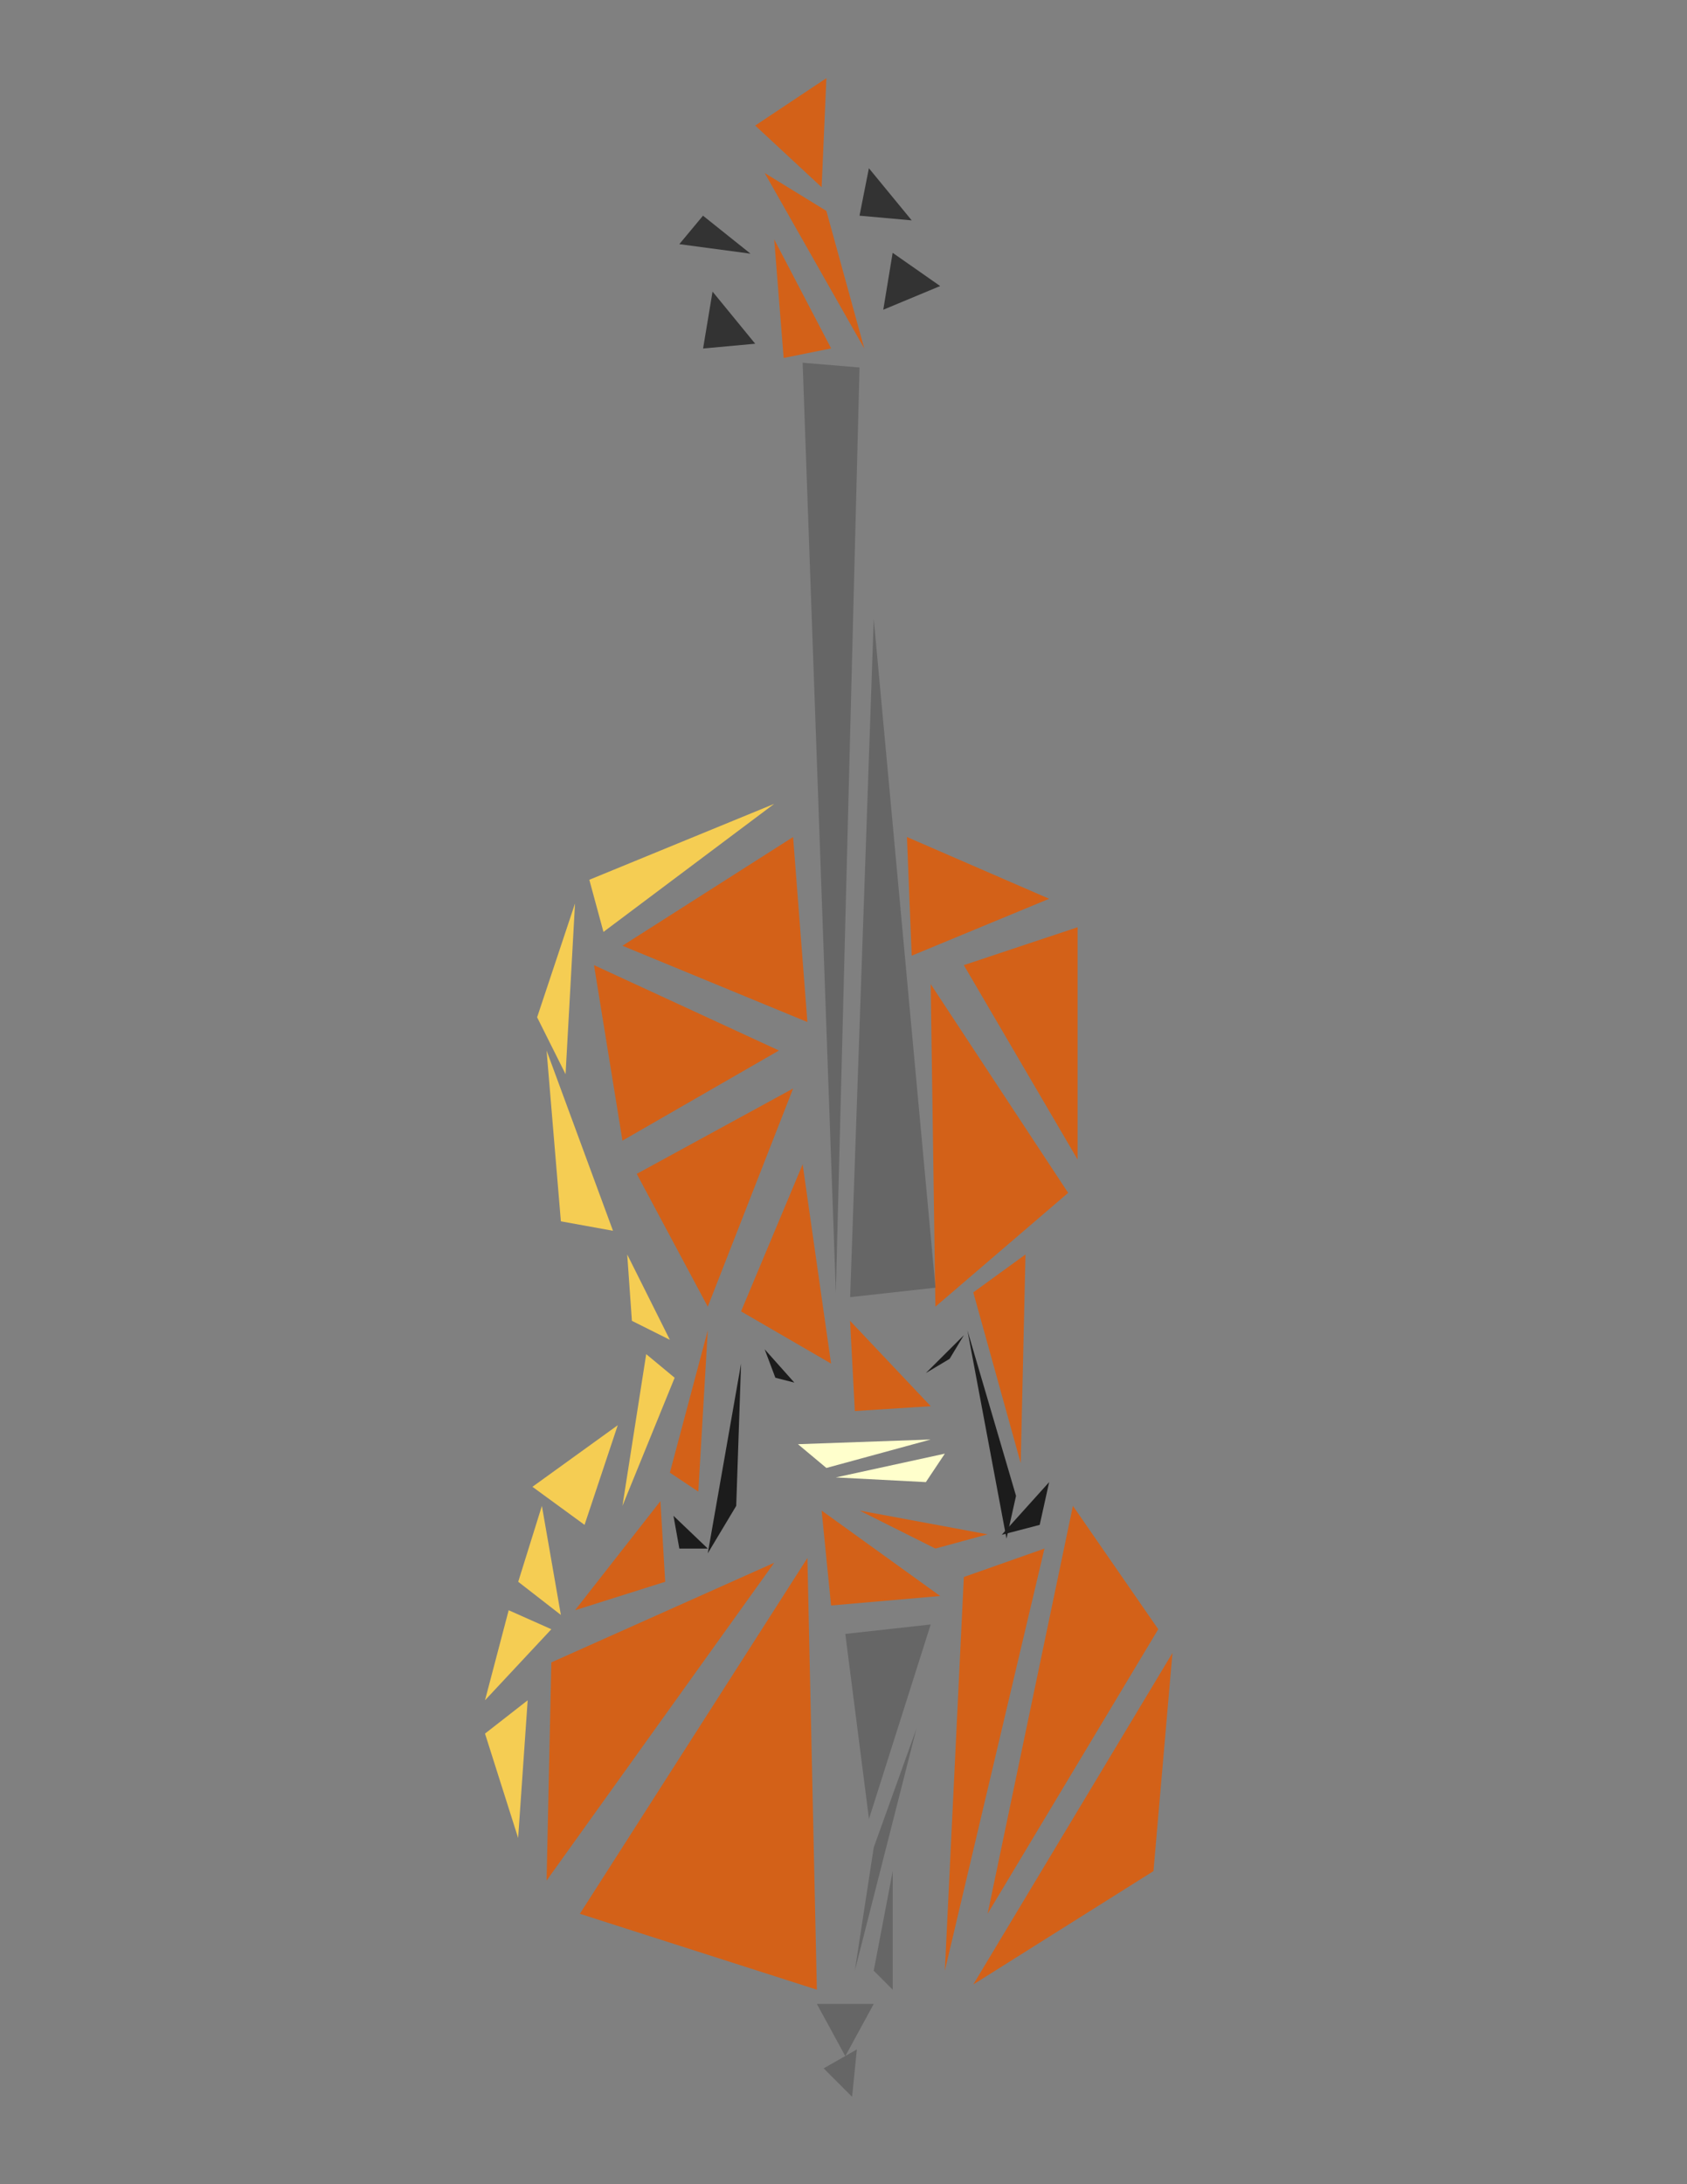 <?xml version="1.0" encoding="UTF-8"?>
<!DOCTYPE svg PUBLIC "-//W3C//DTD SVG 1.1//EN" "http://www.w3.org/Graphics/SVG/1.1/DTD/svg11.dtd">
<svg version="1.2" width="215.9mm" height="279.4mm" viewBox="0 0 21590 27940" preserveAspectRatio="xMidYMid" fill-rule="evenodd" stroke-width="28.222" stroke-linejoin="round" xmlns="http://www.w3.org/2000/svg" xmlns:ooo="http://xml.openoffice.org/svg/export" xmlns:xlink="http://www.w3.org/1999/xlink" xmlns:presentation="http://sun.com/xmlns/staroffice/presentation" xmlns:smil="http://www.w3.org/2001/SMIL20/" xmlns:anim="urn:oasis:names:tc:opendocument:xmlns:animation:1.0" xml:space="preserve">
 <rect x="0" y="0" width="21590" height="27940" fill="#808080" stroke="none"/>
 <defs class="ClipPathGroup">
  <clipPath id="presentation_clip_path" clipPathUnits="userSpaceOnUse">
   <rect x="0" y="0" width="21590" height="27940"/>
  </clipPath>
 </defs>
 <defs class="TextShapeIndex">
  <g ooo:slide="id1" ooo:id-list="id3 id4 id5 id6 id7 id8 id9 id10 id11 id12 id13 id14 id15 id16 id17 id18 id19 id20 id21 id22 id23 id24 id25 id26 id27 id28 id29 id30 id31 id32 id33 id34 id35 id36 id37 id38 id39 id40 id41 id42 id43 id44 id45 id46 id47 id48 id49 id50 id51"/>
 </defs>
 <defs class="EmbeddedBulletChars">
  <g id="bullet-char-template(57356)" transform="scale(0,-0)">
   <path d="M 580,1141 L 1163,571 580,0 -4,571 580,1141 Z"/>
  </g>
  <g id="bullet-char-template(57354)" transform="scale(0,-0)">
   <path d="M 8,1128 L 1137,1128 1137,0 8,0 8,1128 Z"/>
  </g>
  <g id="bullet-char-template(10146)" transform="scale(0,-0)">
   <path d="M 174,0 L 602,739 174,1481 1456,739 174,0 Z M 1358,739 L 309,1346 659,739 1358,739 Z"/>
  </g>
  <g id="bullet-char-template(10132)" transform="scale(0,-0)">
   <path d="M 2015,739 L 1276,0 717,0 1260,543 174,543 174,936 1260,936 717,1481 1274,1481 2015,739 Z"/>
  </g>
  <g id="bullet-char-template(10007)" transform="scale(0,-0)">
   <path d="M 0,-2 C -7,14 -16,27 -25,37 L 356,567 C 262,823 215,952 215,954 215,979 228,992 255,992 264,992 276,990 289,987 310,991 331,999 354,1012 L 381,999 492,748 772,1049 836,1024 860,1049 C 881,1039 901,1025 922,1006 886,937 835,863 770,784 769,783 710,716 594,584 L 774,223 C 774,196 753,168 711,139 L 727,119 C 717,90 699,76 672,76 641,76 570,178 457,381 L 164,-76 C 142,-110 111,-127 72,-127 30,-127 9,-110 8,-76 1,-67 -2,-52 -2,-32 -2,-23 -1,-13 0,-2 Z"/>
  </g>
  <g id="bullet-char-template(10004)" transform="scale(0,-0)">
   <path d="M 285,-33 C 182,-33 111,30 74,156 52,228 41,333 41,471 41,549 55,616 82,672 116,743 169,778 240,778 293,778 328,747 346,684 L 369,508 C 377,444 397,411 428,410 L 1163,1116 C 1174,1127 1196,1133 1229,1133 1271,1133 1292,1118 1292,1087 L 1292,965 C 1292,929 1282,901 1262,881 L 442,47 C 390,-6 338,-33 285,-33 Z"/>
  </g>
  <g id="bullet-char-template(9679)" transform="scale(0,-0)">
   <path d="M 813,0 C 632,0 489,54 383,161 276,268 223,411 223,592 223,773 276,916 383,1023 489,1130 632,1184 813,1184 992,1184 1136,1130 1245,1023 1353,916 1407,772 1407,592 1407,412 1353,268 1245,161 1136,54 992,0 813,0 Z"/>
  </g>
  <g id="bullet-char-template(8226)" transform="scale(0,-0)">
   <path d="M 346,457 C 273,457 209,483 155,535 101,586 74,649 74,723 74,796 101,859 155,911 209,963 273,989 346,989 419,989 480,963 531,910 582,859 608,796 608,723 608,648 583,586 532,535 482,483 420,457 346,457 Z"/>
  </g>
  <g id="bullet-char-template(8211)" transform="scale(0,-0)">
   <path d="M -4,459 L 1135,459 1135,606 -4,606 -4,459 Z"/>
  </g>
 </defs>
 <defs class="TextEmbeddedBitmaps"/>
 <g>
  <g id="id2" class="Master_Slide">
   <g id="bg-id2" class="Background"/>
   <g id="bo-id2" class="BackgroundObjects"/>
  </g>
 </g>
 <g class="SlideGroup">
  <g>
   <g id="id1" class="Slide" clip-path="url(#presentation_clip_path)">
    <g class="Page">
     <g class="Group">
      <g class="com.sun.star.drawing.PolyPolygonShape">
       <g id="id3">
        <rect class="BoundingBox" stroke="none" fill="none" x="12456" y="21143" width="2550" height="4244"/>
        <path fill="rgb(211,97,24)" stroke="none" d="M 14762,23935 L 15005,21144 12456,25385 14762,23935 Z"/>
       </g>
      </g>
      <g class="com.sun.star.drawing.PolyPolygonShape">
       <g id="id4">
        <rect class="BoundingBox" stroke="none" fill="none" x="7420" y="19930" width="3036" height="5524"/>
        <path fill="rgb(211,97,24)" stroke="none" d="M 10454,25452 L 10333,19930 7421,24481 10454,25452 Z"/>
       </g>
      </g>
      <g class="com.sun.star.drawing.PolyPolygonShape">
       <g id="id5">
        <rect class="BoundingBox" stroke="none" fill="none" x="6995" y="19991" width="2914" height="4067"/>
        <path fill="rgb(211,97,24)" stroke="none" d="M 9908,19991 L 7056,21265 6995,24056 9908,19991 Z"/>
       </g>
      </g>
      <g class="com.sun.star.drawing.PolyPolygonShape">
       <g id="id6">
        <rect class="BoundingBox" stroke="none" fill="none" x="12092" y="19808" width="1276" height="5403"/>
        <path fill="rgb(211,97,24)" stroke="none" d="M 13367,19809 L 12335,20173 12092,25209 13367,19809 Z"/>
       </g>
      </g>
      <g class="com.sun.star.drawing.PolyPolygonShape">
       <g id="id7">
        <rect class="BoundingBox" stroke="none" fill="none" x="7359" y="19202" width="1155" height="1398"/>
        <path fill="rgb(211,97,24)" stroke="none" d="M 8513,20234 L 8452,19202 7359,20598 8513,20234 Z"/>
       </g>
      </g>
      <g class="com.sun.star.drawing.PolyPolygonShape">
       <g id="id8">
        <rect class="BoundingBox" stroke="none" fill="none" x="8148" y="13923" width="2004" height="2793"/>
        <path fill="rgb(211,97,24)" stroke="none" d="M 9058,16715 L 10150,13924 8149,15016 9058,16715 Z"/>
       </g>
      </g>
      <g class="com.sun.star.drawing.PolyPolygonShape">
       <g id="id9">
        <rect class="BoundingBox" stroke="none" fill="none" x="12638" y="19263" width="2187" height="5220"/>
        <path fill="rgb(211,97,24)" stroke="none" d="M 14823,20841 L 13731,19263 12639,24481 14823,20841 Z"/>
       </g>
      </g>
      <g class="com.sun.star.drawing.PolyPolygonShape">
       <g id="id10">
        <rect class="BoundingBox" stroke="none" fill="none" x="7602" y="12346" width="2368" height="2246"/>
        <path fill="rgb(211,97,24)" stroke="none" d="M 9969,13438 L 7602,12346 7966,14591 9969,13438 Z"/>
       </g>
      </g>
      <g class="com.sun.star.drawing.PolyPolygonShape">
       <g id="id11">
        <rect class="BoundingBox" stroke="none" fill="none" x="11910" y="12588" width="1761" height="4128"/>
        <path fill="rgb(211,97,24)" stroke="none" d="M 13670,15259 L 11911,12589 11971,16715 13670,15259 Z"/>
       </g>
      </g>
      <g class="com.sun.star.drawing.PolyPolygonShape">
       <g id="id12">
        <rect class="BoundingBox" stroke="none" fill="none" x="12334" y="11860" width="1459" height="2975"/>
        <path fill="rgb(211,97,24)" stroke="none" d="M 13791,14833 L 13791,11861 12335,12346 13791,14833 Z"/>
       </g>
      </g>
      <g class="com.sun.star.drawing.PolyPolygonShape">
       <g id="id13">
        <rect class="BoundingBox" stroke="none" fill="none" x="7966" y="10707" width="2369" height="2369"/>
        <path fill="rgb(211,97,24)" stroke="none" d="M 10333,13074 L 10150,10707 7966,12098 10333,13074 Z"/>
       </g>
      </g>
      <g class="com.sun.star.drawing.PolyPolygonShape">
       <g id="id14">
        <rect class="BoundingBox" stroke="none" fill="none" x="11606" y="10707" width="1823" height="1519"/>
        <path fill="rgb(211,97,24)" stroke="none" d="M 13427,11497 L 11607,10707 11668,12225 13427,11497 Z"/>
       </g>
      </g>
      <g class="com.sun.star.drawing.PolyPolygonShape">
       <g id="id15">
        <rect class="BoundingBox" stroke="none" fill="none" x="12380" y="17017" width="624" height="2666"/>
        <path fill="rgb(28,28,28)" stroke="none" d="M 13003,19135 L 12381,17018 12881,19682 13003,19135 Z"/>
       </g>
      </g>
      <g class="com.sun.star.drawing.PolyPolygonShape">
       <g id="id16">
        <rect class="BoundingBox" stroke="none" fill="none" x="12820" y="18959" width="609" height="675"/>
        <path fill="rgb(28,28,28)" stroke="none" d="M 13427,18959 L 12820,19633 13306,19506 13427,18959 Z"/>
       </g>
      </g>
      <g class="com.sun.star.drawing.PolyPolygonShape">
       <g id="id17">
        <rect class="BoundingBox" stroke="none" fill="none" x="11849" y="17078" width="488" height="488"/>
        <path fill="rgb(28,28,28)" stroke="none" d="M 12336,17079 L 11849,17564 12153,17382 12336,17079 Z"/>
       </g>
      </g>
      <g class="com.sun.star.drawing.PolyPolygonShape">
       <g id="id18">
        <rect class="BoundingBox" stroke="none" fill="none" x="9058" y="17442" width="427" height="2429"/>
        <path fill="rgb(28,28,28)" stroke="none" d="M 9422,19263 L 9484,17443 9058,19870 9422,19263 Z"/>
       </g>
      </g>
      <g class="com.sun.star.drawing.PolyPolygonShape">
       <g id="id19">
        <rect class="BoundingBox" stroke="none" fill="none" x="8618" y="19390" width="442" height="420"/>
        <path fill="rgb(28,28,28)" stroke="none" d="M 9058,19809 L 8619,19390 8694,19809 9058,19809 Z"/>
       </g>
      </g>
      <g class="com.sun.star.drawing.PolyPolygonShape">
       <g id="id20">
        <rect class="BoundingBox" stroke="none" fill="none" x="9786" y="17260" width="381" height="427"/>
        <path fill="rgb(28,28,28)" stroke="none" d="M 10166,17686 L 9786,17260 9923,17624 10166,17686 Z"/>
       </g>
      </g>
      <g class="com.sun.star.drawing.PolyPolygonShape">
       <g id="id21">
        <rect class="BoundingBox" stroke="none" fill="none" x="9483" y="14894" width="1154" height="2550"/>
        <path fill="rgb(211,97,24)" stroke="none" d="M 10636,17443 L 10272,14894 9484,16775 10636,17443 Z"/>
       </g>
      </g>
      <g class="com.sun.star.drawing.PolyPolygonShape">
       <g id="id22">
        <rect class="BoundingBox" stroke="none" fill="none" x="8572" y="17017" width="488" height="2065"/>
        <path fill="rgb(211,97,24)" stroke="none" d="M 8937,19081 L 9058,17018 8573,18838 8937,19081 Z"/>
       </g>
      </g>
      <g class="com.sun.star.drawing.PolyPolygonShape">
       <g id="id23">
        <rect class="BoundingBox" stroke="none" fill="none" x="12456" y="16046" width="670" height="2672"/>
        <path fill="rgb(211,97,24)" stroke="none" d="M 13063,18717 L 13124,16047 12456,16532 13063,18717 Z"/>
       </g>
      </g>
      <g class="com.sun.star.drawing.PolyPolygonShape">
       <g id="id24">
        <rect class="BoundingBox" stroke="none" fill="none" x="6207" y="21750" width="547" height="1762"/>
        <path fill="rgb(245,205,83)" stroke="none" d="M 6753,21750 L 6207,22176 6631,23511 6753,21750 Z"/>
       </g>
      </g>
      <g class="com.sun.star.drawing.PolyPolygonShape">
       <g id="id25">
        <rect class="BoundingBox" stroke="none" fill="none" x="6206" y="20598" width="852" height="1154"/>
        <path fill="rgb(245,205,83)" stroke="none" d="M 7056,20841 L 6510,20598 6207,21750 7056,20841 Z"/>
       </g>
      </g>
      <g class="com.sun.star.drawing.PolyPolygonShape">
       <g id="id26">
        <rect class="BoundingBox" stroke="none" fill="none" x="6632" y="19263" width="547" height="1397"/>
        <path fill="rgb(245,205,83)" stroke="none" d="M 6935,19263 L 6632,20234 7178,20658 6935,19263 Z"/>
       </g>
      </g>
      <g class="com.sun.star.drawing.PolyPolygonShape">
       <g id="id27">
        <rect class="BoundingBox" stroke="none" fill="none" x="6813" y="18231" width="1094" height="1276"/>
        <path fill="rgb(245,205,83)" stroke="none" d="M 7906,18231 L 6814,19019 7481,19506 7906,18231 Z"/>
       </g>
      </g>
      <g class="com.sun.star.drawing.PolyPolygonShape">
       <g id="id28">
        <rect class="BoundingBox" stroke="none" fill="none" x="7966" y="17321" width="670" height="1944"/>
        <path fill="rgb(245,205,83)" stroke="none" d="M 8634,17624 L 8270,17322 7966,19263 8634,17624 Z"/>
       </g>
      </g>
      <g class="com.sun.star.drawing.PolyPolygonShape">
       <g id="id29">
        <rect class="BoundingBox" stroke="none" fill="none" x="8027" y="16046" width="547" height="1095"/>
        <path fill="rgb(245,205,83)" stroke="none" d="M 8027,16047 L 8087,16896 8573,17139 8027,16047 Z"/>
       </g>
      </g>
      <g class="com.sun.star.drawing.PolyPolygonShape">
       <g id="id30">
        <rect class="BoundingBox" stroke="none" fill="none" x="6995" y="13438" width="851" height="2307"/>
        <path fill="rgb(245,205,83)" stroke="none" d="M 7845,15744 L 7178,15623 6995,13438 7845,15744 Z"/>
       </g>
      </g>
      <g class="com.sun.star.drawing.PolyPolygonShape">
       <g id="id31">
        <rect class="BoundingBox" stroke="none" fill="none" x="6873" y="11556" width="488" height="2187"/>
        <path fill="rgb(245,205,83)" stroke="none" d="M 7359,11557 L 6874,13013 7238,13741 7359,11557 Z"/>
       </g>
      </g>
      <g class="com.sun.star.drawing.PolyPolygonShape">
       <g id="id32">
        <rect class="BoundingBox" stroke="none" fill="none" x="7541" y="10283" width="2368" height="1639"/>
        <path fill="rgb(245,205,83)" stroke="none" d="M 7723,11921 L 7542,11254 9908,10283 7723,11921 Z"/>
       </g>
      </g>
      <g class="com.sun.star.drawing.PolyPolygonShape">
       <g id="id33">
        <rect class="BoundingBox" stroke="none" fill="none" x="10818" y="20779" width="1094" height="2490"/>
        <path fill="rgb(102,102,102)" stroke="none" d="M 11911,20780 L 10818,20901 11121,23268 11911,20780 Z"/>
       </g>
      </g>
      <g class="com.sun.star.drawing.PolyPolygonShape">
       <g id="id34">
        <rect class="BoundingBox" stroke="none" fill="none" x="10939" y="22114" width="791" height="3097"/>
        <path fill="rgb(102,102,102)" stroke="none" d="M 11728,22114 L 11182,23632 10940,25209 11728,22114 Z"/>
       </g>
      </g>
      <g class="com.sun.star.drawing.PolyPolygonShape">
       <g id="id35">
        <rect class="BoundingBox" stroke="none" fill="none" x="11182" y="23934" width="245" height="1520"/>
        <path fill="rgb(102,102,102)" stroke="none" d="M 11425,25452 L 11182,25209 11425,23935 11425,25452 Z"/>
       </g>
      </g>
      <g class="com.sun.star.drawing.PolyPolygonShape">
       <g id="id36">
        <rect class="BoundingBox" stroke="none" fill="none" x="10454" y="25633" width="730" height="670"/>
        <path fill="rgb(102,102,102)" stroke="none" d="M 11182,25634 L 10454,25634 10818,26302 11182,25634 Z"/>
       </g>
      </g>
      <g class="com.sun.star.drawing.PolyPolygonShape">
       <g id="id37">
        <rect class="BoundingBox" stroke="none" fill="none" x="10541" y="26215" width="426" height="609"/>
        <path fill="rgb(102,102,102)" stroke="none" d="M 10966,26216 L 10541,26458 10905,26822 10966,26216 Z"/>
       </g>
      </g>
      <g class="com.sun.star.drawing.PolyPolygonShape">
       <g id="id38">
        <rect class="BoundingBox" stroke="none" fill="none" x="10271" y="4639" width="730" height="11895"/>
        <path fill="rgb(102,102,102)" stroke="none" d="M 11000,4701 L 10272,4640 10697,16532 11000,4701 Z"/>
       </g>
      </g>
      <g class="com.sun.star.drawing.PolyPolygonShape">
       <g id="id39">
        <rect class="BoundingBox" stroke="none" fill="none" x="10879" y="7916" width="1094" height="8679"/>
        <path fill="rgb(102,102,102)" stroke="none" d="M 11972,16472 L 10880,16593 11182,7916 11972,16472 Z"/>
       </g>
      </g>
      <g class="com.sun.star.drawing.PolyPolygonShape">
       <g id="id40">
        <rect class="BoundingBox" stroke="none" fill="none" x="10211" y="18413" width="1701" height="366"/>
        <path fill="rgb(255,255,204)" stroke="none" d="M 11911,18414 L 10212,18474 10576,18778 11911,18414 Z"/>
       </g>
      </g>
      <g class="com.sun.star.drawing.PolyPolygonShape">
       <g id="id41">
        <rect class="BoundingBox" stroke="none" fill="none" x="10697" y="18595" width="1397" height="366"/>
        <path fill="rgb(255,255,204)" stroke="none" d="M 12092,18595 L 10697,18899 11849,18959 12092,18595 Z"/>
       </g>
      </g>
      <g class="com.sun.star.drawing.PolyPolygonShape">
       <g id="id42">
        <rect class="BoundingBox" stroke="none" fill="none" x="9665" y="1000" width="912" height="1397"/>
        <path fill="rgb(211,97,24)" stroke="none" d="M 10515,2395 L 10576,1000 9665,1606 10515,2395 Z"/>
       </g>
      </g>
      <g class="com.sun.star.drawing.PolyPolygonShape">
       <g id="id43">
        <rect class="BoundingBox" stroke="none" fill="none" x="9786" y="2212" width="1277" height="2248"/>
        <path fill="rgb(211,97,24)" stroke="none" d="M 11061,4458 L 10576,2698 9786,2213 11061,4458 Z"/>
       </g>
      </g>
      <g class="com.sun.star.drawing.PolyPolygonShape">
       <g id="id44">
        <rect class="BoundingBox" stroke="none" fill="none" x="9907" y="3062" width="731" height="1519"/>
        <path fill="rgb(211,97,24)" stroke="none" d="M 10637,4457 L 9908,3062 10029,4579 10637,4457 Z"/>
       </g>
      </g>
      <g class="com.sun.star.drawing.PolyPolygonShape">
       <g id="id45">
        <rect class="BoundingBox" stroke="none" fill="none" x="11303" y="3234" width="730" height="730"/>
        <path fill="rgb(51,51,51)" stroke="none" d="M 12032,3659 L 11424,3234 11304,3962 12032,3659 Z"/>
       </g>
      </g>
      <g class="com.sun.star.drawing.PolyPolygonShape">
       <g id="id46">
        <rect class="BoundingBox" stroke="none" fill="none" x="8998" y="3729" width="669" height="731"/>
        <path fill="rgb(51,51,51)" stroke="none" d="M 9665,4397 L 9119,3730 8998,4458 9665,4397 Z"/>
       </g>
      </g>
      <g class="com.sun.star.drawing.PolyPolygonShape">
       <g id="id47">
        <rect class="BoundingBox" stroke="none" fill="none" x="8694" y="2759" width="912" height="487"/>
        <path fill="rgb(51,51,51)" stroke="none" d="M 9605,3245 L 8997,2759 8694,3123 9605,3245 Z"/>
       </g>
      </g>
      <g class="com.sun.star.drawing.PolyPolygonShape">
       <g id="id48">
        <rect class="BoundingBox" stroke="none" fill="none" x="10999" y="2152" width="670" height="669"/>
        <path fill="rgb(51,51,51)" stroke="none" d="M 11668,2819 L 11120,2152 11000,2759 11668,2819 Z"/>
       </g>
      </g>
      <g class="com.sun.star.drawing.PolyPolygonShape">
       <g id="id49">
        <rect class="BoundingBox" stroke="none" fill="none" x="10514" y="19323" width="1519" height="1215"/>
        <path fill="rgb(211,97,24)" stroke="none" d="M 12032,20416 L 10515,19323 10636,20537 12032,20416 Z"/>
       </g>
      </g>
      <g class="com.sun.star.drawing.PolyPolygonShape">
       <g id="id50">
        <rect class="BoundingBox" stroke="none" fill="none" x="11000" y="19323" width="1640" height="487"/>
        <path fill="rgb(211,97,24)" stroke="none" d="M 11971,19809 L 12639,19627 11001,19323 11971,19809 Z"/>
       </g>
      </g>
      <g class="com.sun.star.drawing.PolyPolygonShape">
       <g id="id51">
        <rect class="BoundingBox" stroke="none" fill="none" x="10878" y="16896" width="1034" height="1155"/>
        <path fill="rgb(211,97,24)" stroke="none" d="M 11911,17988 L 10879,16896 10940,18050 11911,17988 Z"/>
       </g>
      </g>
     </g>
    </g>
   </g>
  </g>
 </g>
</svg>